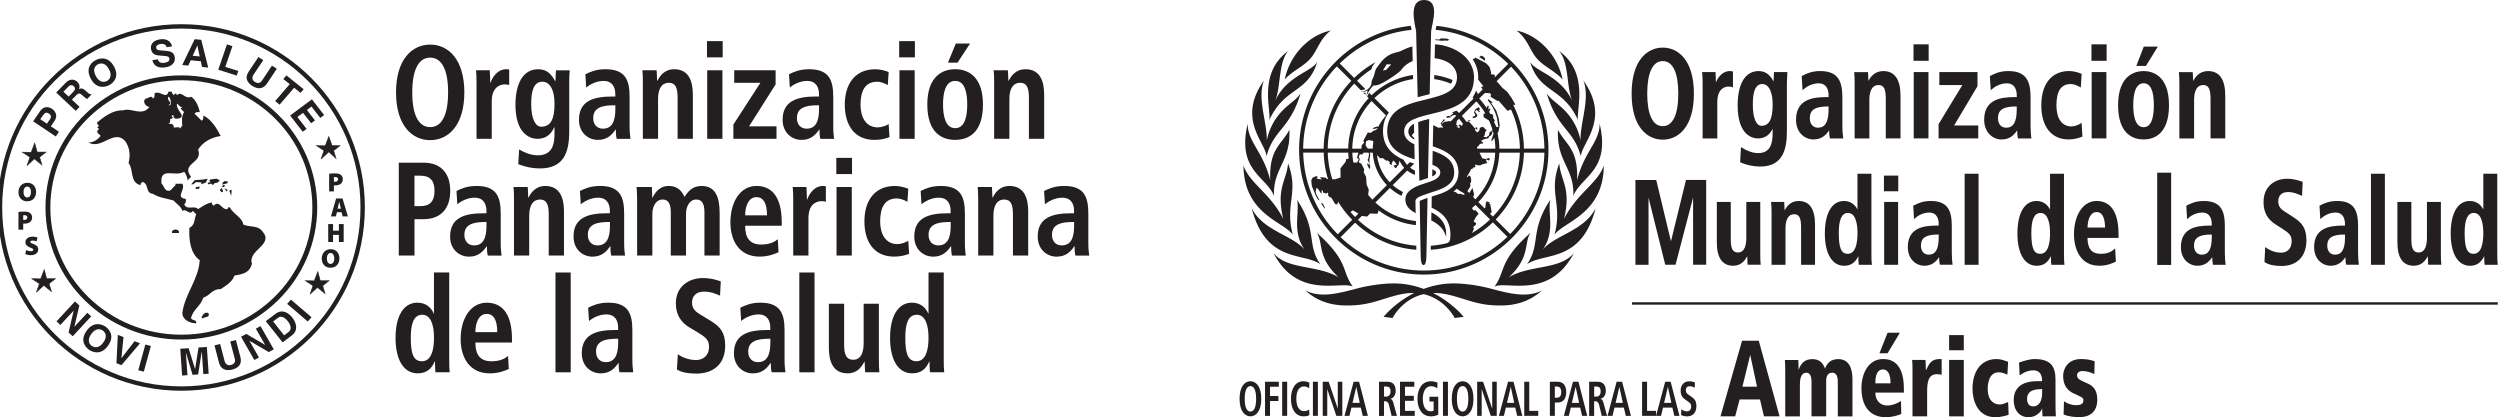 <svg version="1.1" id="Layer_1" xmlns="http://www.w3.org/2000/svg" x="0px" y="0px" width="767px" height="128px" viewBox="0 0 767 128" xml:space="preserve"><style type="text/css">.st0{fill:#231F20;} .st1{fill:none;stroke:#231F20;stroke-width:0.74;} .st2{fill:none;stroke:#231F20;stroke-width:1.339;} .st3{fill:none;stroke:#231F20;stroke-width:1.494;} .st4{fill:none;stroke:#231F20;stroke-width:0.149;}</style><g id="XMLID_17_"><path id="XMLID_3030_" class="st0" d="M539.96 122.55h-6.24l-1.37 5.18h-4.5l6.61-23.2h5.13l6.38 23.2h-4.79l-1.22-5.18zm-2.97-13.56h-.05l-2.36 9.64h4.47l-2.06-9.64z"/><path id="XMLID_3029_" class="st0" d="M563.83 117.06c0-2-.71-2.72-1.71-2.72-1.34 0-1.85 1.13-1.85 2.43v10.97h-4.5v-10.67c0-2.19-.82-2.72-1.57-2.72-1.48 0-1.99 1.5-1.99 3.69v9.71h-4.5v-13.69c0-1.66-.03-2.72-.11-3.62h4.1c.06.76.11 1.73.11 2.89h.06c.69-1.89 1.82-3.15 4.19-3.15 2.14 0 3.22 1.16 3.85 2.89.65-1.63 1.71-2.89 4.07-2.89 3.28 0 4.36 2.79 4.36 6.25v11.33h-4.5v-10.7z"/><path id="XMLID_3026_" class="st0" d="M584.11 120.45h-8.75c0 2.06 1.14 3.95 3.68 3.95 1.54 0 3.07-.66 4.18-1.36l.09 3.96c-1.45.63-3.17 1-4.7 1-5.21 0-7.52-3.69-7.52-8.97 0-4.65 2.33-8.87 6.58-8.87 1.34 0 6.44 0 6.44 9.04v1.25zm-4.1-2.85c0-2.19-.48-4.25-2.34-4.25-2.31 0-2.31 3.32-2.31 4.25h4.65z"/><path id="XMLID_3025_" class="st0" d="M586.76 114.04c0-1.66-.03-2.72-.11-3.62h4.1c.03 1.03.09 2.09.11 3.13h.06c.91-1.86 1.54-3.39 4.13-3.39h.65V115c-.48-.13-.88-.2-1.51-.2-2.62 0-2.94 2.66-2.94 5.19v7.75h-4.5v-13.7z"/><path id="XMLID_2965_" class="st0" d="M597.99 102.81h4.5v4.65h-4.5v-4.65zm0 7.61h4.5v17.32h-4.5v-17.32z"/><path id="XMLID_2964_" class="st0" d="M616.25 127.27c-1.31.4-2.65.73-4.08.73-5.72 0-7.01-5.58-7.01-8.74 0-5.32 2.62-9.1 7.35-9.1 1.48 0 2.28.43 3.58.83l-.22 3.96c-.83-.36-1.68-.73-2.62-.73-3.42 0-3.42 4.38-3.42 5.05 0 3.65 1.94 4.82 3.65 4.82.94 0 1.79-.4 2.62-.76l.15 3.94z"/><path id="XMLID_2961_" class="st0" d="M619.44 111.25c1.16-.43 3.16-1.09 4.78-1.09 5.21 0 6.41 2.52 6.41 6.38v6.31c0 2.56.03 3.72.11 4.89h-4.1l-.12-2.39h-.06c-.2 1.06-1.93 2.66-4.08 2.66-2.76 0-4.58-2.09-4.58-5.25 0-5.78 5.78-5.82 7.35-5.82h1.37c0-3.32-2.11-3.32-2.76-3.32-1.14 0-2.36.3-4.13 1.53l-.19-3.9zm7.09 8.14c-1.8 0-4.62.13-4.62 3.03 0 2.26 1.57 2.26 1.94 2.26.4 0 2.68-.07 2.68-4.29v-1z"/><path id="XMLID_2960_" class="st0" d="M642.54 114.77c-1.2-.56-2.31-.93-3.62-.93-1.16 0-1.68.66-1.68 1.26 0 1.07.65 1.43 3.11 2.49 1.54.67 3.1 1.79 3.1 5.05 0 3.85-2.48 5.35-5.47 5.35-1.31 0-3.3-.17-4.87-.83l.12-4.05c1.08.76 2.45 1.2 3.71 1.2 2.1 0 2.25-.87 2.25-1.63 0-.76-1.17-1.1-3.11-2.03-1.57-.76-3.11-2.22-3.11-5.32 0-1.86 1.14-5.18 5.55-5.18 1.85 0 3.39.4 4.13.7l-.11 3.92z"/><path id="XMLID_2959_" class="st1" d="M766.32 93.1H500.69"/><path id="XMLID_2914_" class="st0" d="M471.43 17.86c2.12 2.52 5.81 4.01 7.98 6.54-1.55-7.47-7.32-13.58-14.14-15.03 3.33 2.5 4.04 5.97 6.16 8.49m-81.99 18.95c4.7-10.22 11.71-8.06 14.68-17.8-1.67 2.99-9.34 4.24-12.89 11.91 1.82-4.55.91-11.51 3.97-15.27-9.17 6.76-5.26 17.72-5.76 21.16m8.51 24.52c.84 3.99-1.63 9.73 2.3 15.22-4.08-4.57-12.71-5.73-16.24-12.68 4.4 16.99 15.87 13.49 21.05 17.18-4.25-6.12-.77-10.19-7.11-19.72m-1.32 10.66c-2.54-9.5 1.97-12.77-1.46-21.88-.36 5.13-3.78 7.64-1.47 17.02-4.07-7.95-10.37-10.91-12.2-16.36.13 14.9 12.11 17.11 15.13 21.22m18.39 15.92c-3.52-4.88-1.12-7.64-11.02-16.5 2.1 3.24-.06 7.3 6.62 13.63-6.54-3.86-15.55-2.21-19.89-7.36 7.45 14.29 20.57 8.45 24.29 10.23m47.93-2.87c6.68-6.33 4.51-10.4 6.61-13.63-9.9 8.86-7.5 11.62-11.03 16.5 3.72-1.78 16.84 4.06 24.31-10.22-4.34 5.15-13.36 3.5-19.89 7.35m10.36-8.49c3.93-5.49 1.46-11.23 2.3-15.22-6.34 9.54-2.85 13.6-7.11 19.72 5.18-3.69 16.64-.19 21.05-17.18-3.54 6.94-12.16 8.11-16.24 12.68m-15.82 12.03c-3.87-1.03-7.86-1.55-10.83-1.62-3.7-.09-7.01.61-9.88 1.68-2.87-1.07-6.17-1.77-9.88-1.68-2.97.07-6.96.59-10.83 1.62-5.96 1.59-11.11 2.81-15.6.54 4.3 3.82 9.32 5.18 16.58 4.4 6.04-.65 10.91-3.67 16.6-3.63.08 0 .15 0 .22.01-6 3.03-9.39 7.3-9.39 7.3l2.75.37s2.89-5.81 9.53-7.32c6.65 1.51 9.54 7.32 9.54 7.32l2.75-.37s-3.39-4.27-9.38-7.3c.07 0 .14-.01.22-.01 5.69-.04 10.57 2.97 16.61 3.63 7.25.78 12.27-.58 16.57-4.4-4.47 2.28-9.63 1.05-15.58-.54m-61.91-48.76c-2.46 4.71-6.27 5.8-5.87 15.52-2.06-8.64-6.98-11.86-6.92-17.39-3.43 14.42 5.72 16.13 8.07 22.17-.34-8.65 5.19-10.4 4.72-20.3m3.43-11.13c-.86 1.2-1.45 1.71-3.74 3.58-3.11 2.56-5.59 5.93-6.64 10.84.24-5.28-3.02-12.88-.85-18.42-8.41 11.87.48 18.98.79 23.28 2.17-8.27 7.18-8.33 10.44-19.28m85.92 14.42c-1.04-4.91-3.53-8.28-6.64-10.84-2.28-1.88-2.88-2.38-3.74-3.58 3.25 10.95 8.26 11.01 10.44 19.29.32-4.3 9.21-11.41.79-23.28 2.18 5.54-1.09 13.13-.85 18.41m7.12 7.66c-1.83 5.45-8.13 8.41-12.2 16.36 2.31-9.38-1.12-11.89-1.47-17.02-3.42 9.12 1.08 12.39-1.45 21.88 3.02-4.11 15-6.32 15.12-21.22m-14.07-10.95c-.46 9.9 5.06 11.65 4.72 20.31 2.35-6.04 11.5-7.76 8.07-22.17.06 5.53-4.86 8.74-6.92 17.39.41-9.73-3.41-10.81-5.87-15.53m-75.85-21.96c2.12-2.52 2.84-5.99 6.16-8.5-6.82 1.45-12.59 7.56-14.14 15.03 2.17-2.52 5.87-4.01 7.98-6.53m67.31 1.15c2.96 9.74 9.98 7.58 14.68 17.8-.49-3.44 3.42-14.4-5.76-21.17 3.07 3.76 2.16 10.72 3.98 15.27-3.56-7.66-11.23-8.92-12.9-11.9m-23.81 5.53c-1.77-.73-3.64-1.25-5.59-1.52l-.03 1.25c1.8.26 3.53.74 5.15 1.42.23-.35.38-.73.47-1.15m-1.42-12.06l.38-.34-.71-.3-1.88-.04-.49.34-1.11-.09-.01.27c.7.05 1.39.11 1.93.21l.91-.08.98.03zm-3.61 40.43c0-.32-.42-.63-1.05-.92h-.11c0 .26-.03 1.53-.04 2.15.77-.36 1.2-.73 1.2-1.23m-21.73-23.83c.04-.25.09-.46.17-.69a2.8 2.8 0 0 1-.77.08l.6.61zm17.95 55.16c21.09 0 38.25-17.16 38.25-38.25 0-19.78-15.1-36.11-34.38-38.05-.01.07-.03.15-.04.22-.08.37-.15.71-.2 1 8.63.84 16.41 4.67 22.27 10.43l-4.22 4.22.16-.74-.55-.24-.76-.04.16-.49-.51-1.74-1.05-1.15-3.3-1.74-.28.3-.59.17c1.13 1.67 1.74 3.6 1.74 5.55 0 .26 0 .5-.02.75l1.64 2.05-.77.18.51.77-1.44 1.44-.58-1.1c-.28.77-.64 1.49-1.09 2.15.11.1.22.2.32.3l-4.44 4.44c-.27-.25-.55-.5-.84-.74-.43.2-.86.38-1.3.55.12.1.25.19.37.3l-.23.22-.52.29-.2.52-.32-.32-.94.31.26.41.65-.17.42.03.03-.23.32-.16.1-.19.58-.17.46-.02c.09.08.18.16.26.24L445 37.31l-.13-.19-1.84.3-.41.41-.41.05 1.15-1.09-.41-.2-1.07 1.43.32-.03-.02.52.39.15.08.56-.65-.13-.68.12-1.61-.83s-.09 4.34-.13 6.52c3.81 1.29 7.87 3.14 7.87 8.01 0 2.14-.92 3.87-2.74 5.14l.01.01c-.03.02-.06.04-.08.05h-.01c-.04.02-.08.06-.12.09-1.54 1.02-3.53 1.56-5.25 2.1-.01.01-.05 3.41-.05 3.41 2.74 1.36 6.05 3.34 5.75 9-.04 1.39-.58 1.78-1.04 1.9-1.6.4-3.26.66-4.95.78-.01.44-.02.86-.02 1.25 7.37-.5 14.03-3.61 19.07-8.42l4.44 4.44C455.8 79.06 446.76 83 436.82 83c-9.88 0-18.88-3.89-25.52-10.23l4.44-4.45c4.99 4.71 11.55 7.77 18.8 8.31-.01-.39-.02-.81-.02-1.25-6.9-.54-13.14-3.46-17.9-7.94l1.19-1.19 1.63.19.87-.93 2.27.08.34-.79-.08-.33c3.29 2.49 7.26 4.14 11.58 4.59-.01-.48-.02-.91-.02-1.25-4.77-.53-9.09-2.59-12.44-5.69l4.45-4.45c1.07.96 2.29 1.78 3.6 2.42.1-.42.25-.81.45-1.17-1.15-.57-2.22-1.29-3.17-2.13l4.45-4.46c.71.57 1.51 1.02 2.38 1.32l-.03-1.34a6.78 6.78 0 0 1-1.47-.87l1.26-1.26c-.44-.13-.89-.27-1.33-.43l-.84.84c-.43-.47-.79-1-1.07-1.58-.77-.34-1.51-.73-2.2-1.18-2.74-1.8-4.13-4.34-4.13-7.55 0-2.45.69-4.31 1.8-5.75l-4.43-4.43c3.19-3.05 7.3-5.15 11.86-5.84-.01-.43-.02-.85-.02-1.25-4.9.7-9.3 2.95-12.72 6.21l-.75-.75c-.17.3-.37.68-.6 1.16l.47.47a23.09 23.09 0 0 0-6.28 15.48h-6.29c.1-7.71 3.17-14.72 8.13-19.92l1.99 2c.09 0 .19 0 .29-.01.36-.02.75-.14 1.13-.33l-2.54-2.54c1.34-1.3 2.81-2.47 4.38-3.49.13-.42.24-.79.31-.92.08-.15.47-.68.96-1.29a31.023 31.023 0 0 0-6.53 4.83l-4.44-4.44c5.83-5.67 13.51-9.45 22.04-10.31-.03-.15-.05-.27-.05-.27-.06-.3-.12-.62-.19-.96-19.22 2-34.26 18.3-34.26 38.04 0 21.11 17.16 38.27 38.25 38.27m8.26-26.43v-.03l.02.02-.02.01m18.51-37.35c6.26 6.56 10.13 15.4 10.23 25.14h-6.28c-.06-4.82-1.24-9.37-3.28-13.42l.06-.11.43.23.1-.33-1.12-1.97-1.33-1.84-1.56-1.3c-.53-.67-1.09-1.32-1.68-1.94l4.43-4.46zm-8 8.06l1.51.07.36.44-.18.64 2.1 1.3.41-.05 2.69 3.07 1.09-.38c1.7 3.66 2.68 7.72 2.73 12h-6.29c-.02-1.64-.23-3.24-.58-4.78l.29-.39.39-1.97-.3-2.12-.76-2.43-1.75-2.57.43.23.21-.22-1.4-.95-.09.31 1.41 2.01.8 1.65.57 1.63.18 1.1.29 1.85-.55.04s-.61-1.13-.79-1.6l.28-.42-.54-.77v-.76l-.38-.49-.48.06c-.17-.32-.35-.63-.54-.94l.34.17.09-.09-.18-.4.41-.23-.19-.23-.61.23.22-.95-.36-.21-.32.76c-.69-1.03-1.45-2-2.28-2.91l1.77-1.7zm-1.26 14.73l1.13-.61 1.15-.18.25-.56.64-.39.25-.53.2-.93c.09.33.17.66.25.99l-.61 1.82-.02.62.89-1.18c.19 1.08.3 2.18.31 3.31h-5.51l-.13-.48.64-.51.13-.31.28-.2.74-.08.08-.33-.67-.45zm-7.54-4.32l.56-.13-.03-.13-.56-.38.19-1.19.67-.67c.42.48.81.98 1.17 1.51l-.24.73-.61-.44-.47.13.23.43h.23l-.25.64-.18-.25-.71-.25zm2.4 20.88l-1.36-.39-.41.15-.77-.59-.72-.26c.36-.26.7-.53 1.03-.81l1.12.79.85.45.42.42-.16.24zm-.69-24.25l4.45-4.45c1.04 1.13 1.96 2.37 2.75 3.69l-.56.15.03.99 1.67 1.05c.41.9.76 1.84 1.04 2.81l-.29.43-.6.38-.15.92-.41.23-.34.41-.35-.13-.61-.03.35-.48.26-1.25.41-.25-1.2-1.15-.9.31-.2.84-.57.61-.59-.49-.21-.52.33-.21.19.34.27-.1-.12-.57-.39-.02-.03.23-.26.05-1.38-1.61-.47-.36.18-.19.42-.15-.39-.15s-.49.11-.54.11l.28.35-.7-.01c-.4-.62-.86-1.22-1.37-1.78m2.27 23.66l-.6-.6.46-.6.58-1.18-.23-.33.39-.87-.04-.79-.24-.81-.55-.2-.2.46-.33-.09c.47-.75.97-1.46 1.31-2.3l.56-.24.32-.43.15.18.38-.46-.31-.38.28-.08.51.2.97.03.59-.31 1.53-.41-.28-.51-.1-.62.82.36.3-.18-.15-.64-1.02.38-1.11-.22-.85-1.73h4.81a21.841 21.841 0 0 1-6.07 14.3l-.66-.66.28-.88-.51-1.94-.99 1.55zm.85 12.26l.59-1.27-.23-.56.87-.77v-.46l-.74-.46.61-1.23.92-1.2-.92-1h-.69l-.43-.7c.37-.3.73-.62 1.09-.95l4.45 4.45a29.433 29.433 0 0 1-5.52 4.15m5.54-5.87l.49-.55-.46-2.43-.33-.13.2-.41-1.05-.33-.21.87-.1 1.1-.22.2-1.92-1.92c3.81-3.98 6.22-9.3 6.43-15.18h6.29c-.21 7.61-3.33 14.51-8.27 19.62l-.85-.84zm1.73 1.73c5.17-5.34 8.43-12.55 8.65-20.5h6.28c-.22 9.68-4.18 18.46-10.49 24.94l-4.44-4.44zm-37.84-6.09c-.46-.47-.89-.96-1.3-1.47l.19-1.59-.66-1.53-.16-2.39-.74-1.45.16-.9-.9-1.72-.78-.39.32-.91-.33-.73.32-.83h.86l.3-.5h1.47l.23.43-.28 1.5-.18.26.55 1.2-.36.2-.25-.32-.11.12.25.71.43.83.2-.02.12-.75-.21-.27-.02-.51-.06-1.04.3-1.85-.29-.5h1.05c.21 3.85 1.82 7.34 4.33 9.96l-4.45 4.46zm-4.15-12.29l-.59.93h-1.02l-.08-.06c-.17-.98-.28-1.98-.32-2.99h1.89l-.45 1.51.57.61zm2.07-4.31l.12-1.25.74-.43 1.33.23.2.24c-.12.71-.19 1.43-.2 2.16h-1.51l-.68-.95zm6.38 4.69l.32-.16.82.62-.36.29.92.61-.06-.66.49-.82.52.55.53.76-.95.21.43.86.66-.35-.09-.27.5-.34.29-1.37c.36.81.85 1.56 1.44 2.2l-4.44 4.44a14.378 14.378 0 0 1-3.9-8.34l.91.97.86-.02 1.11.82zM420.8 31l4.44 4.44a16.13 16.13 0 0 0-2.36 3.4l-.31-.02-.62.19-.22-.01-.67.62.84-.13.75-.19c-.04.1-.09.19-.13.29l-.66.41h-.31l-.98.74-.94-.08-1.36 2.54.27.51-.74.83-.11 1.07h-2.81c.09-5.65 2.32-10.77 5.92-14.61m-5.75 33.53l1.41.82.29.2-1.02 1.02c-.48-.49-.94-1.01-1.38-1.53l.7-.51zm-1.41-17.69c.02.61.08 1.22.14 1.82l-.77.17-.15.78-1.61 2.03.04 2.8-1.63.56-.9.01c-.83-2.59-1.32-5.33-1.4-8.17h6.28zm-6.2 8.13l-.37-.07-.35-.39-1.76-.16.55.74-1.64-.31.43-.39-.4-.39-1.18.51-.42.78.17 1.79 1.35 3.25.66 1.02.37.14-1.03-1.95-.22-.99.23-.24-.14-.55.61.08.95 1.43.24.1-.03-1.05.38.22.09.57 1 .26.41-.3.14.1-.02.76.44.54.53.12 1.17 1.97.7.2.22-.92c1.23 2.03 2.68 3.9 4.34 5.59l-4.44 4.44c-6.37-6.49-10.37-15.31-10.59-25.05h6.29c.07 2.84.53 5.57 1.32 8.15m2.71-34.61l4.44 4.44c-5.18 5.43-8.39 12.75-8.49 20.8h-6.29c.11-9.79 4.03-18.67 10.34-25.24m45.5-2.29l-.38-.61-.82-.41-.64.49.82.44.92.66.1-.57zm-3.81 17.73l.02.49 1.09-.33.33-.66-.75-.99.4-.6 1.02.72.18-.15-.2-.14-.23-.44.42-.24-.41-.54-.95.48-.33.58-.19.53.42.7-.15.33-.67.26zm-45.45 28.19l.08-.29-.57-1.23-.67-.25 1.16 1.77zm25.7-23.62c0 1.06.64 1.8 1.81 2.44 0 0-.01-.18-.01-.47l-.73-.73.39-.71.32-.09c-.03-1.23-.05-2.61-.06-2.8l-.06.01c-1.07.59-1.66 1.32-1.66 2.35"/><path id="XMLID_2913_" class="st0" d="M439.11 67.62c1.97 1 3.79 2.37 4.55 4.99.33-4.33-2.1-6.21-4.5-7.47.01 0-.05 2.48-.05 2.48"/><path id="XMLID_2912_" class="st0" d="M452.23 23.69c0-3.94-2.86-8.3-9.85-9.84-.52-.11-1.3-.19-2.13-.25-.01.59-.04 1.95-.04 1.95-.01.43-.05 2-.06 2.34.65.05 1.12.13 1.34.19 4.06.97 5.52 3.3 5.52 5.61 0 3.73-3.19 5.14-7.11 6.2-.43.11-.86.23-1.3.34-1.19.3-2.42.58-3.63.91-.43.12-.86.24-1.29.37-4.35 1.32-8.09 3.42-8.09 8.79 0 5.32 4.26 7.31 8.42 8.59-.02-1.53-.05-3.07-.08-4.61-1.84-.86-3.14-2-3.14-3.91 0-1.86 1.18-2.99 2.99-3.81.4-.18.83-.35 1.29-.5 1.03-.35 2.2-.65 3.42-.95.43-.1.86-.21 1.3-.32 5.86-1.41 12.44-3.24 12.44-11.1"/><path id="XMLID_2911_" class="st0" d="M431.16 61.22c.01 2.15 1.58 3.32 3.17 4.21 0-.36-.07-3.69-.07-3.75.03-.66.68-1.06 1.19-1.31.77-.36 1.54-.62 2.52-.96.47-.16.87-.32 1.32-.45 3.18-.96 6.86-2.18 6.86-6.05 0-3.87-3.15-5.46-6.6-6.65-.02 1.23-.06 3.03-.09 4.28 1.46.57 2.42 1.27 2.42 2.37 0 1.38-1.48 2.19-2.53 2.59-.43.17-1.11.39-1.28.45-.85.26-1.76.57-2.61.88-.45.17-.88.35-1.29.56-1.48.76-3.02 1.87-3.01 3.83"/><path id="XMLID_2907_" class="st0" d="M433.31 14.22c-2.12.61-3.36 1.4-3.83 1.56-1.37.45-3.3.53-5.3 2.71-.36.39-1.22 1.48-1.84 2.37-.6.87-.63 2.26-1.07 3.01-.64 1.09-.49 1.71-.49 1.71l.02.03c-.02.14-.15.71-.73 1.37-.67.74-1.55 1.15-2.59.98.91.45 2.16-.18 2.16-.18s-.24.69-.47 1.81c1.02-2.31 1.95-3.16 2.25-3.39.44.1 1.34.06 3.03-.91 1.9-1.09 4.77-2.88 5.59-4.01.88-1.22 2.08-2.02 3.38-2.55-.04-1.72-.08-3.23-.11-4.51m-8.05 7.21l-.99.21 1.18-1.92 1.38.05-1.57 1.66z"/><path id="XMLID_2906_" class="st0" d="M437.25 60.96c-.19.06-.66.27-.96.37-.32.11-.73.28-.73.39.01.03.31 16.67.31 17.04 0 3.43 1.75 3.45 1.75 0 0-.24.35-18.04.35-18.04s-.42.13-.72.24"/><path id="XMLID_2905_" class="st0" d="M435.45 55.47c.55-.19 1.09-.36 1.59-.51.38-.12.73-.22 1.06-.33.02-1.05.32-15.53.38-18.16-1.3.32-2.44.63-3.37.97.02 1.96.3 16.44.34 18.03"/><path id="XMLID_2904_" class="st0" d="M436.9 0c-4.9 0-2.82 7.27-2.43 9.64.02.11.4 16.43.47 20.17.74-.19 1.49-.38 2.2-.55.51-.12 1-.25 1.48-.37.07-3.6.43-19.17.45-19.28.29-2.53 2.86-9.61-2.17-9.61"/><path id="XMLID_2883_" class="st0" d="M565.24 38.76v-8.75c0-4.93-1.16-8.21-6.81-8.21-2.74 0-4.45.9-5.58 1.5l-.09.05.26 4.35.26-.24c.73-.71 2.54-1.9 4.65-1.9 2.78 0 3.08 2.55 3.08 3.65v.57h-.68c-4.34 0-9.31.79-9.31 6.97 0 3.96 2.7 6.03 5.37 6.03 2.46 0 3.81-1.35 4.78-2.78.01.82.05 1.65.23 2.35l.03.12h4.09l-.02-.18c-.11-.69-.26-2.04-.26-3.53M561 33.63c0 3.79-1.04 5.55-3.25 5.55-1.52 0-2.5-1.14-2.5-2.91 0-2.56 1.61-3.61 5.55-3.61h.2v.97zm-16.74-11.52l-.07 1.41-.06 1.49c-.87-1.63-2.11-3.21-4.58-3.21-4.09 0-6.44 3.84-6.44 10.55 0 9.39 4.78 10.12 6.24 10.12 2.56 0 3.79-1.56 4.49-2.95v1.31c0 2.86-.5 6.14-4.43 6.14-1.57 0-3.31-.58-5.05-1.69l-.23-.15-.26 4.67.11.04c1.98.83 4.01 1.26 6.04 1.26 7.27 0 8.2-5.82 8.2-10.9V25.42l.14-3.31-.17-.01h-3.93zm-3.93 16.49c-1.19 0-2.57-1.71-2.57-6.52 0-4.26.91-6.26 2.88-6.29.63-.01 1.18.22 1.66.68 1 .98 1.55 2.96 1.55 5.57-.01 4.59-1.06 6.56-3.52 6.56m37.44-16.8c-2.66 0-3.93 1.88-4.55 3.04l-.05-1.35-.07-1.37h-4.25l.02.18c.09.8.13 1.87.13 3.29v16.89h4.52V30.63c0-1.7.36-4.54 2.81-4.54 1.61 0 2.23 1.18 2.23 4.19v12.18h4.52V29.39c-.01-5.04-1.8-7.59-5.31-7.59m84.26-7.51h-4.32l-2.29 5.93h2.96l3.65-5.93zm-151.9.31c-4.61 0-9.55 3.71-9.55 14.12 0 10.42 4.93 14.13 9.55 14.13 4.62 0 9.56-3.71 9.56-14.13-.01-10.41-4.94-14.12-9.56-14.12m0 24.11c-3.07 0-4.76-3.55-4.76-9.99s1.69-9.98 4.76-9.98c3.08 0 4.77 3.54 4.77 9.98 0 6.45-1.7 9.99-4.77 9.99m20.66-16.91c-2.54 0-3.82 2.2-4.35 3.47l-.05-1.55-.06-1.61h-4.13l.02.18c.09.8.14 1.87.14 3.29v16.89h4.51V31.33c0-4.43 2.64-4.77 3.45-4.77.38 0 .72.06 1.13.18l.22.07v-4.87l-.36-.07-.52-.07zm110.87-3.14h4.65v-5.07h-4.65v5.07zm-3.28 19.19c-.53.39-1.87.94-2.87.94-2.88 0-4.6-2.41-4.6-6.45 0-4.42 1.44-6.56 4.4-6.56 1.06 0 2.04.48 2.85.95l.23.13.26-4.19-.1-.05c-.74-.34-2.34-.83-3.71-.83-5.37 0-8.57 3.93-8.57 10.51 0 6.55 3.12 10.47 8.33 10.47 1.99 0 3.48-.52 4.19-.83l.1-.05-.26-4.23-.25.19zm3.34 4.61h4.52V22.11h-4.52v20.35zm15.94-20.66c-2.35 0-7.83 1.02-7.83 10.47 0 9.14 4.9 10.51 7.83 10.51 2.91 0 7.79-1.37 7.79-10.51 0-9.45-5.45-10.47-7.79-10.47m0 17.22c-2.63 0-3.18-3.68-3.18-6.76 0-3.06.55-6.72 3.18-6.72 2.09 0 3.14 2.26 3.14 6.72 0 4.49-1.06 6.76-3.14 6.76m-70.53 3.44h4.52V22.11h-4.52v20.35zm-.07-23.8h4.65v-5.07h-4.65v5.07zm35.92 20.1v-8.75c0-4.93-1.16-8.21-6.82-8.21-2.74 0-4.45.9-5.58 1.5l-.09.05.27 4.35.25-.24c.74-.71 2.54-1.9 4.65-1.9 2.78 0 3.08 2.55 3.08 3.65v.57h-.68c-4.34 0-9.32.79-9.32 6.97 0 3.96 2.7 6.03 5.36 6.03 2.46 0 3.81-1.35 4.77-2.78.02.8.05 1.65.23 2.35l.03.12h4.1l-.03-.18c-.08-.69-.22-2.04-.22-3.53m-4.25-5.13c0 3.79-1.03 5.55-3.25 5.55-1.52 0-2.5-1.14-2.5-2.91 0-2.56 1.6-3.61 5.54-3.61h.21v.97zm-12.03-7.19v-4.33h-11.71v3.98h7.06c-.29.48-7.3 12-7.3 12v4.37h12.18v-3.98h-7.4c.29-.48 7.17-12.04 7.17-12.04m70.71-4.64c-2.66 0-3.92 1.88-4.55 3.04-.02-.53-.06-1.34-.06-1.34l-.07-1.38h-4.26l.02.18c.09.8.14 1.88.14 3.29v16.89h4.52V30.63c0-1.7.36-4.54 2.81-4.54 1.61 0 2.23 1.18 2.23 4.19v12.18h4.52V29.39c0-5.04-1.79-7.59-5.3-7.59"/><path id="XMLID_2858_" class="st0" d="M598.81 77.73v-8.29c0-4.67-1.1-7.78-6.46-7.78-2.59 0-4.21.85-5.28 1.42l-.09.04.25 4.12.24-.23c.7-.67 2.4-1.8 4.4-1.8 2.63 0 2.92 2.42 2.92 3.46v.54h-.65c-4.11 0-8.82.75-8.82 6.6 0 3.75 2.56 5.72 5.08 5.72 2.33 0 3.61-1.29 4.52-2.64.01.78.05 1.56.22 2.22l.03.11h3.88l-.02-.18c-.08-.61-.22-1.9-.22-3.31m-4.02-4.86c0 3.59-.98 5.26-3.08 5.26-1.44 0-2.37-1.08-2.37-2.75 0-2.43 1.52-3.42 5.25-3.42h.2v.91zm-42.97-11.21c-2.52 0-3.72 1.78-4.31 2.88l-.05-1.28-.07-1.3h-4.03l.02.17c.09.75.13 1.77.13 3.11v16h4.28V70.03c0-1.61.35-4.3 2.66-4.3 1.53 0 2.12 1.11 2.12 3.97v11.54h4.28V68.85c-.01-4.77-1.7-7.19-5.03-7.19m-39.17 12.38c-.23-.93-4.52-18.82-4.52-18.82h-6.38v26.03h4.02v-20.6c.44 1.78 5.13 20.58 5.13 20.58h3.15s4.95-18.95 5.39-20.63v20.63h4.02V55.21h-6.2s-4.38 17.9-4.61 18.83m27.4 3.91v-16h-4.28v11.02c0 2.05-.44 4.49-2.56 4.49-1.57 0-2.21-1.15-2.21-3.97V61.96h-4.28v12.38c0 4.77 1.69 7.19 5.02 7.19 2.47 0 3.59-1.63 4.31-2.91.02.5.05 1.32.05 1.32l.06 1.29h4.03l-.02-.17c-.08-.74-.12-1.76-.12-3.11m37.94-19.26h4.4v-4.81h-4.4v4.81zm-3.84 19.15V53.3h-4.28v10.97c-.54-1.05-1.74-2.61-4.16-2.61-3.66 0-5.85 3.72-5.85 9.96 0 6.21 2.22 9.92 5.95 9.92 2.02 0 3.42-1 4.32-2.96.02 1.15.07 2.07.13 2.53l.02.14h4.03l-.03-.18c-.1-.62-.13-1.68-.13-3.23m-7.26.03c-2.01 0-2.75-1.75-2.75-6.44 0-4.11.92-6.1 2.82-6.1 2.54 0 2.92 3.89 2.92 6.21-.01 2.89-.53 6.33-2.99 6.33m35.86 3.37h4.27V53.3h-4.27v27.94zm-24.69 0h4.28V61.96h-4.28v19.28zm145.4-3.51v-8.29c0-4.67-1.1-7.78-6.46-7.78-2.59 0-4.21.85-5.29 1.42l-.09.04.25 4.12.25-.23c.69-.67 2.4-1.8 4.4-1.8 2.63 0 2.91 2.42 2.91 3.46v.54h-.64c-4.11 0-8.82.75-8.82 6.6 0 3.75 2.55 5.72 5.08 5.72 2.33 0 3.6-1.28 4.52-2.63.01.78.05 1.56.22 2.22l.03.11h3.88l-.02-.18c-.1-.78-.22-2-.22-3.32m-4.02-4.86c0 3.59-.98 5.26-3.07 5.26-1.44 0-2.37-1.08-2.37-2.75 0-2.43 1.52-3.42 5.25-3.42h.19v.91zm29.42 5.08v-16h-4.28v11.02c0 2.05-.44 4.49-2.57 4.49-1.56 0-2.21-1.15-2.21-3.97V61.96h-4.28v12.38c0 4.77 1.69 7.19 5.02 7.19 2.47 0 3.59-1.63 4.31-2.91.02.5.05 1.33.05 1.33l.07 1.28h4.04l-.02-.17c-.09-.75-.13-1.77-.13-3.11m-21.45 3.29h4.27V53.3h-4.27v27.94zm38.88-.18c-.09-.63-.13-1.68-.13-3.22V53.3h-4.28v10.97c-.53-1.05-1.73-2.61-4.16-2.61-3.67 0-5.85 3.72-5.85 9.96 0 6.21 2.22 9.92 5.94 9.92 2.02 0 3.43-1 4.33-2.96.02 1.15.07 2.07.13 2.53l.02.14h4.03l-.03-.19zm-7.38-3.19c-2.01 0-2.76-1.75-2.76-6.44 0-4.11.92-6.1 2.82-6.1 2.53 0 2.91 3.89 2.91 6.21 0 2.89-.51 6.33-2.97 6.33M643.24 61.66c-4.08 0-6.94 4.2-6.94 10.21 0 4.67 2.05 9.66 7.77 9.66 2.46 0 4.23-.86 4.99-1.23l.09-.04-.22-4.03-.24.2c-.87.75-1.99 1.44-4.22 1.44-2.71 0-3.99-1.56-4.03-4.88h9.53v-1.04c.02-8.51-3.65-10.29-6.73-10.29m-2.78 8.14c.03-2.22.77-4.74 2.78-4.74 2.09 0 2.57 2.54 2.59 4.74h-5.37zm21.37 11.48h4.28v-28.3h-4.28v28.3zm-28.6-3.44V53.3h-4.28v10.97c-.54-1.05-1.74-2.61-4.16-2.61-3.67 0-5.85 3.72-5.85 9.96 0 6.21 2.22 9.92 5.94 9.92 2.02 0 3.43-1 4.33-2.97.01 1.15.07 2.07.12 2.54l.02.14h4.03l-.03-.18c-.08-.62-.12-1.68-.12-3.23m-7.26.03c-2.01 0-2.76-1.75-2.76-6.44 0-4.11.92-6.1 2.82-6.1 2.54 0 2.92 3.89 2.92 6.21 0 2.89-.52 6.33-2.98 6.33m77.69-11.21l-2.4-1.55c-1.23-.8-2.29-1.49-2.29-3.33 0-1.79 1.1-2.86 2.95-2.86 1.71 0 2.92.55 3.89.98l.45.2.21-4.29-.33-.12c-.76-.28-2.34-.85-4.5-.85-3.58 0-7.19 2.21-7.19 7.15 0 3.08 1.18 5.27 3.71 6.87l2.08 1.33c1.93 1.22 2.84 1.99 2.84 3.77 0 2.63-1.67 3.56-3.24 3.56-2.35 0-4.15-1.19-4.64-1.55l-.23-.17-.24 4.58.07.05c1.13.77 2.87 1.17 5.17 1.17 4.78 0 7.64-2.95 7.64-7.9-.02-3.77-1.4-5.39-3.95-7.04m-21.08 11.07v-8.29c0-4.67-1.1-7.78-6.46-7.78-2.59 0-4.21.85-5.28 1.42l-.09.04.25 4.12.24-.23c.69-.67 2.4-1.8 4.4-1.8 2.63 0 2.92 2.42 2.92 3.46v.54h-.64c-4.11 0-8.82.75-8.82 6.6 0 3.75 2.56 5.72 5.08 5.72 2.33 0 3.61-1.28 4.53-2.63.01.78.05 1.56.21 2.22l.03.11h3.88l-.02-.18c-.09-.63-.23-1.91-.23-3.32m-4.02-4.86c0 3.59-.98 5.26-3.07 5.26-1.44 0-2.37-1.08-2.37-2.75 0-2.43 1.52-3.42 5.25-3.42h.2v.91z"/><path id="XMLID_2855_" class="st0" d="M383.63 116.97c1.74 0 3.33 1.62 3.33 5.38s-1.59 5.38-3.33 5.38-3.33-1.62-3.33-5.38c-.01-3.76 1.59-5.38 3.33-5.38zm0 9.3c.97 0 1.75-1.04 1.75-3.91s-.78-3.91-1.75-3.91-1.75 1.04-1.75 3.91.78 3.91 1.75 3.91z"/><path id="XMLID_2853_" class="st0" d="M388.11 117.12h4.23v1.53h-2.7v2.85h2.58v1.53h-2.58v4.56h-1.53v-10.47z"/><path id="XMLID_2851_" class="st0" d="M393.37 117.12h1.53v10.46h-1.53v-10.46z"/><path id="XMLID_2849_" class="st0" d="M401.73 127.36c-.31.21-1.05.37-1.81.37-2.54 0-3.85-2.32-3.85-5.38s1.31-5.38 3.8-5.38c.85 0 1.55.28 1.86.43l-.08 1.72c-.31-.2-.8-.57-1.58-.57-1.27 0-2.36 1.08-2.36 3.79s1.09 3.79 2.36 3.79c.74 0 1.23-.22 1.58-.54l.08 1.77z"/><path id="XMLID_2847_" class="st0" d="M402.8 117.12h1.53v10.46h-1.53v-10.46z"/><path id="XMLID_2845_" class="st0" d="M405.81 117.12h1.82l2.78 8.21h.02v-8.21h1.39v10.46h-1.83l-2.77-8.15h-.02v8.15h-1.39v-10.46z"/><path id="XMLID_2842_" class="st0" d="M417.5 125.06h-2.88l-.6 2.52h-1.53l2.8-10.46h1.68l2.7 10.46h-1.58l-.59-2.52zm-.33-1.46l-1.05-4.88h-.02l-1.15 4.88h2.22z"/><path id="XMLID_2839_" class="st0" d="M423.09 117.12h2.61c1.49 0 2.49.84 2.49 2.76 0 1.36-.68 2.28-1.62 2.46v.05c.31.06.66.24.92 1.21l1.09 3.99h-1.63l-.83-3.4c-.2-.82-.6-1.09-1.16-1.09h-.35v4.5h-1.53v-10.48zm2.15 4.56c.82 0 1.37-.52 1.37-1.59 0-1.2-.5-1.5-1.37-1.5h-.62v3.09h.62z"/><path id="XMLID_2837_" class="st0" d="M429.52 117.12h4.4v1.53h-2.87v2.79h2.71v1.53h-2.71v3.09h2.99v1.53h-4.52v-10.47z"/><path id="XMLID_2835_" class="st0" d="M438.55 121.72h2.71v5.47c-.43.28-1.17.54-2.27.54-2.69 0-4.11-2.28-4.11-5.38s1.43-5.38 4.11-5.38c.96 0 1.71.27 2.04.45l-.08 1.72c-.49-.38-1.16-.65-1.93-.65-1.63 0-2.5 1.68-2.5 3.85 0 2.35.85 3.85 2.42 3.85.36 0 .68-.09.89-.19v-2.82h-1.27v-1.46z"/><path id="XMLID_2833_" class="st0" d="M442.7 117.12h1.53v10.46h-1.53v-10.46z"/><path id="XMLID_2830_" class="st0" d="M448.73 116.97c1.74 0 3.33 1.62 3.33 5.38s-1.59 5.38-3.33 5.38-3.33-1.62-3.33-5.38 1.59-5.38 3.33-5.38zm0 9.3c.97 0 1.75-1.04 1.75-3.91s-.78-3.91-1.75-3.91-1.75 1.04-1.75 3.91.78 3.91 1.75 3.91z"/><path id="XMLID_2828_" class="st0" d="M453.19 117.12h1.82l2.78 8.21h.02v-8.21h1.39v10.46h-1.83l-2.77-8.15h-.02v8.15h-1.39v-10.46z"/><path id="XMLID_2825_" class="st0" d="M464.88 125.06H462l-.6 2.52h-1.53l2.8-10.46h1.68l2.7 10.46h-1.58l-.59-2.52zm-.32-1.46l-1.05-4.88h-.02l-1.15 4.88h2.22z"/><path id="XMLID_2823_" class="st0" d="M467.64 117.12h1.53v8.93h2.76v1.53h-4.29v-10.46z"/><path id="XMLID_2820_" class="st0" d="M475.49 117.12h2.4c1.73 0 2.63 1.2 2.63 3.18s-.9 3.19-2.63 3.19h-.86v4.09h-1.53v-10.46zm2.11 4.9c.96 0 1.38-.58 1.38-1.72 0-1.14-.42-1.71-1.38-1.71h-.58v3.43h.58z"/><path id="XMLID_2817_" class="st0" d="M484.8 125.06h-2.88l-.6 2.52h-1.53l2.8-10.46h1.68l2.7 10.46h-1.58l-.59-2.52zm-.33-1.46l-1.05-4.88h-.02l-1.15 4.88h2.22z"/><path id="XMLID_2814_" class="st0" d="M487.56 117.12h2.61c1.49 0 2.49.84 2.49 2.76 0 1.36-.68 2.28-1.62 2.46v.05c.31.06.66.24.92 1.21l1.09 3.99h-1.63l-.83-3.4c-.2-.82-.6-1.09-1.16-1.09h-.35v4.5h-1.53v-10.48zm2.15 4.56c.82 0 1.37-.52 1.37-1.59 0-1.2-.5-1.5-1.37-1.5h-.62v3.09h.62z"/><path id="XMLID_2811_" class="st0" d="M498.2 125.06h-2.88l-.6 2.52h-1.53l2.8-10.46h1.68l2.7 10.46h-1.58l-.59-2.52zm-.32-1.46l-1.05-4.88h-.02l-1.15 4.88h2.22z"/><path id="XMLID_2809_" class="st0" d="M503.79 117.12h1.53v8.93h2.76v1.53h-4.29v-10.46z"/><path id="XMLID_2806_" class="st0" d="M513.09 125.06h-2.88l-.6 2.52h-1.53l2.8-10.46h1.68l2.7 10.46h-1.58l-.59-2.52zm-.32-1.46l-1.05-4.88h-.02l-1.15 4.88h2.22z"/><path id="XMLID_2804_" class="st0" d="M515.82 125.56c.3.24.96.64 1.77.64.67 0 1.27-.46 1.27-1.51 0-.75-.35-1.08-1.09-1.59l-.78-.54c-.83-.57-1.37-1.39-1.37-2.74 0-1.87 1.23-2.84 2.64-2.84.89 0 1.51.28 1.75.37l-.07 1.6c-.37-.18-.86-.45-1.57-.45-.77 0-1.16.51-1.16 1.23 0 .78.42 1.08.89 1.41l.9.63c.98.69 1.45 1.35 1.45 2.82 0 2.13-1.21 3.15-2.8 3.15-.84 0-1.49-.15-1.91-.47l.08-1.71z"/><path id="XMLID_2803_" class="st0" d="M576.61 108.38l2.5-6.29h3.77l-3.77 6.29z"/><path id="XMLID_2802_" class="st2" d="M55.64 119.21c30.73 0 55.63-24.88 55.63-55.56 0-30.69-24.9-55.56-55.63-55.56C24.9 8.09 0 32.97 0 63.65c0 30.69 24.9 55.56 55.64 55.56z"/><ellipse id="XMLID_2801_" class="st3" cx="55.64" cy="63.65" rx="40.94" ry="39.78"/><path id="XMLID_2800_" class="st0" d="M10.66 43.87l.75 2.78h2.72l-1.98 1.57.74 2.43-2.34-1.92-2.29 2.1.92-2.61-2.35-1.55 2.73.05z"/><path id="XMLID_2799_" class="st4" d="M10.66 43.87l.75 2.78h2.72l-1.98 1.57.74 2.43-2.34-1.92-2.29 2.1.92-2.61-2.35-1.55 2.73.05z"/><path id="XMLID_2798_" class="st0" d="M97.51 83.32l.75 2.78h2.71L99 87.67l.74 2.44-2.35-1.93-2.29 2.1.93-2.61-2.36-1.56 2.73.06z"/><path id="XMLID_2797_" class="st4" d="M97.51 83.32l.75 2.78h2.71L99 87.67l.74 2.44-2.35-1.93-2.29 2.1.93-2.61-2.36-1.56 2.73.06z"/><path id="XMLID_2796_" class="st0" d="M13.57 82.7l.75 2.78h2.72l-1.98 1.56.74 2.44-2.35-1.92-2.29 2.09.93-2.61-2.35-1.55 2.73.06z"/><path id="XMLID_2795_" class="st4" d="M13.57 82.7l.75 2.78h2.72l-1.98 1.56.74 2.44-2.35-1.92-2.29 2.09.93-2.61-2.35-1.55 2.73.06z"/><path id="XMLID_2772_" class="st0" d="M100.88 41.87l1 2.79h2.47l-1.98 1.55.74 2.44-2.23-2.06-2.4 2.24.92-2.62-2.35-1.55 2.73.06z"/><path id="XMLID_2769_" class="st4" d="M100.88 41.87l1 2.79h2.47l-1.98 1.55.74 2.44-2.23-2.06-2.4 2.24.92-2.62-2.35-1.55 2.73.06z"/><path id="XMLID_2768_" class="st0" d="M58.99 63.64c.23-.01.46-.01.68 0h-.68z"/><path id="XMLID_2767_" class="st0" d="M26.79 95.96l1.19 1.09-5.67 6.12-1.27-1.17 1.55-6.65-.02-.02-4.05 4.37-1.19-1.1 5.68-6.12 1.34 1.24-1.53 6.49.03.01z"/><path id="XMLID_2665_" class="st0" d="M57.76 20.12l-1.85-.18 3.82-7.92 2.02.2 2.13 8.51-1.9-.19-.37-1.75-3.1-.3-.75 1.63zm1.36-3.01l2.15.21-.72-3.35h-.02l-1.41 3.14z"/><path id="XMLID_2664_" class="st0" d="M69.12 20.52l3.99 1.26-.49 1.41-5.66-1.8 2.67-7.77 1.68.54z"/><path id="XMLID_2663_" class="st0" d="M81.96 25.57c-1.21 1.81-2.84 1.88-4.61.76-.64-.41-1.5-1.18-1.67-2.25-.1-.66.13-1.31.56-2.02l3.04-4.56 1.49.95-2.98 4.46c-.64.96-.35 1.74.33 2.17 1.01.64 1.74.43 2.29-.41l3.02-4.53 1.49.95-2.96 4.48z"/><path id="XMLID_2662_" class="st0" d="M85.78 32.11l-1.36-1.1 4.46-5.19-1.96-1.57.95-1.12 5.29 4.25-.96 1.12-1.96-1.58z"/><path id="XMLID_2661_" class="st0" d="M48.43 18.2c.09.45.46 1.29 1.98 1.07.82-.12 1.71-.45 1.56-1.32-.11-.64-.76-.72-1.67-.8l-.93-.07c-1.39-.11-2.74-.22-3.04-2.02-.15-.91.08-2.6 2.78-3 2.55-.37 3.5 1.17 3.68 2.17l-1.67.25c-.11-.36-.39-1.2-1.91-.98-.66.1-1.41.45-1.28 1.19.11.64.66.7 1.02.73l2.11.19c1.18.11 2.3.41 2.54 1.88.41 2.47-2.1 3.06-2.83 3.17-3.03.45-3.84-1.2-4.01-2.22l1.67-.24z"/><path id="XMLID_2658_" class="st0" d="M29.37 18.43c.99-.51 3.8-1.42 5.63 2.02s-.55 5.18-1.53 5.69c-.99.51-3.8 1.42-5.63-2.02s.54-5.18 1.53-5.69m3.41 6.42c.84-.43 1.75-1.55.66-3.6-1.09-2.05-2.54-1.96-3.39-1.52-.84.43-1.75 1.55-.66 3.59 1.09 2.05 2.55 1.96 3.39 1.53"/><path id="XMLID_2655_" class="st0" d="M17.24 28.4l2.93-3.02c1.55-1.59 3-.79 3.52-.3.66.62.9 1.48.53 2.26.69-.29 1.13-.38 2.25.66.87.82 1.09 1.02 1.45.85l.16.14-1.34 1.38c-.37-.18-.72-.42-1.34-.99-.82-.77-1.18-1.02-2.08-.09l-1.25 1.29 2.34 2.2L23.23 34l-5.99-5.6zm5.24-.23c.63-.65.71-1.18.12-1.73-.32-.3-.92-.59-1.63.15l-1.51 1.55 1.6 1.5 1.42-1.47z"/><path id="XMLID_2654_" class="st0" d="M78.49 100.83l1.43-.78 4.08 7.13-1.54.84-5.89-3.45-.02.02 2.9 5.08-1.42.78-4.08-7.13 1.61-.88 5.75 3.37.02-.01z"/><path id="XMLID_2651_" class="st0" d="M81.54 98.54l2.93-2.22c2.23-1.7 4.18-.18 5.16 1.05 1.11 1.39 2.13 3.83-.05 5.49l-2.87 2.18-5.17-6.5zm5.63 4.35l1.35-1.02c1.13-.86.63-2.26-.23-3.33-1.52-1.92-2.58-1.37-3.17-.92l-1.33 1.01 3.38 4.26z"/><path id="XMLID_2650_" class="st0" d="M95.57 97.34l-1.16 1.3-6.31-5.42 1.16-1.29z"/><path id="XMLID_2649_" class="st0" d="M98.26 36.18l-2.7-3.49-1.41 1.05 2.48 3.19-1.17.88-2.49-3.19-1.73 1.28 2.82 3.64-1.19.88-3.86-4.98 6.69-4.97 3.74 4.83z"/><path id="XMLID_2646_" class="st0" d="M32.37 100.22c.91.63 3.03 2.65.79 5.82-2.24 3.17-4.91 1.91-5.82 1.29-.91-.63-3.03-2.65-.79-5.82 2.24-3.17 4.91-1.91 5.82-1.29m-4.19 5.91c.77.53 2.2.81 3.54-1.08 1.34-1.89.58-3.11-.2-3.64-.78-.53-2.2-.81-3.54 1.08-1.34 1.89-.57 3.11.2 3.64"/><path id="XMLID_2645_" class="st0" d="M41.27 104.68l1.69.64-5.7 6.71-1.54-.59.43-8.69 1.74.66-.64 6.46.02.01z"/><path id="XMLID_2644_" class="st0" d="M44.12 114.03l-1.7-.44 2.17-7.89 1.7.44z"/><path id="XMLID_1260_" class="st0" d="M64.02 114.66l-1.64.11-.47-6.86h-.03l-1.09 6.97-1.72.11-2.01-6.76h-.03l.48 6.87-1.64.11-.57-8.21 2.56-.18 1.98 6.37h.02l1.05-6.58 2.55-.17z"/><path id="XMLID_1259_" class="st0" d="M73.76 109.55c.55 2.11-.51 3.34-2.56 3.85-.75.19-1.91.29-2.85-.32-.57-.38-.92-.99-1.15-1.79l-1.4-5.32 1.74-.44 1.36 5.21c.29 1.12 1.08 1.45 1.88 1.25 1.16-.29 1.5-.97 1.24-1.94l-1.39-5.29 1.74-.43 1.39 5.22z"/><path id="XMLID_1256_" class="st0" d="M18.09 40.43l-.98 1.44-6.94-4.65 2.15-3.15c.92-1.33 2.33-1.56 3.69-.65.63.42 1.98 1.83.71 3.68l-1.13 1.65 2.5 1.68zm-2.78-3.81c.73-1.07-.04-1.59-.35-1.8-.68-.45-1.21-.27-1.82.62l-.78 1.14 2.04 1.37.91-1.33z"/><path id="XMLID_1255_" class="st0" d="M63.94 96.06c.61 1.41-.98 1.06-1.6 1.56h-.51c.1-.8.98-2.12 2.11-1.56"/><path id="XMLID_1254_" class="st0" d="M54.9 70.94v.55h-2.15c-.21-1.21 1.64-1.41 2.15-.55"/><path id="XMLID_1232_" class="st0" d="M58.65 56.56l1.04-1.27 2.77-.23 1.27-.24-.57 1.16-1.51.58.23-.58-1.72-.12-.93.7z"/><path id="XMLID_1231_" class="st0" d="M65.47 54.94l.92-.12 1.04.47-.58.69-1.04.23-.46.58-.58-.46-.92.23-.12-.46.81-.23-.34-.47.34-.34z"/><path id="XMLID_1230_" class="st0" d="M68.32 56.03l.58-.46 1.04.11-.23.58-1.51.34z"/><path id="XMLID_1229_" class="st0" d="M60.16 57.36l1.15-.11-.24.69h-1.15z"/><path id="XMLID_1228_" class="st0" d="M68.01 57.19l.68-.53.38.38-.46.38z"/><path id="XMLID_1227_" class="st0" d="M67.41 58.31l.58.7.46-.23-.35-1.16z"/><path id="XMLID_1226_" class="st0" d="M69.52 58.75l.35-.46-1.04-.58z"/><path id="XMLID_1225_" class="st0" d="M69.52 58.75l.35-.46"/><path id="XMLID_1224_" class="st0" d="M70.68 58.23l.41.17-.16 1.69-.57-1.53z"/><path id="XMLID_1162_" class="st0" d="M52.23 32.28c.41-.46.11-2.42-.56-2.62-.77 1.21 1.59 1.76 0 2.62h.56zm3.7 6.29c-.09-.95-.33-2.94.55-4.19l.53-.54c-.2.16-.38.34-.53.54l-1.07-1.05.52-.55c-.77.25-1.03-.65-1.6-1.01-.72 1.96 3.9 4.48-.51 4.68-.31-.3-.72-.55-.57-1.06h-.51v.56h.51c-.3.25-.56.65-1.03.5-.05.6.11 1.26-.56 1.56h1.08c.31.3.72.55.51 1.06.72.2 1.8-.45 2.16.5-.15-.44.26-.69.52-1m5.66 25.07c1.14-.71 1.78-1.18 3.43-1.56-.16.5.25.75.51 1.06 1.17-1.34 1.9-.24 2.78.5.43.37.91.65 1.49.5.03-.17.11-.33.21-.5h.57c.79 1.94 3.79 3.08 4.05 5.24 1.85.91 4.42.14 5.85 2.06 3.75 4.18-4.51 5.69-3.19 9.97-.66 2.76-2.77 3.22-5.34 3.62-.82 2.11-2.47 2.97-4.26 4.18-2.67-.1-3.03 1.87-5.34 2.62-.82 2.72-3.08 3.47-3.75 6.29.41.86 1.85.35 1.59 1.56-1.84.05-4.21-1.05-4.25-3.12.72-5.84 4.98-10.27 5.34-16.21-2.88-2.11-3.34-6.14-3.18-9.92 1.85-.95 1.44-2.82 2.1-4.18l-1.03-1.06c-1.07 1.56-1.8-.81-3.23 0-.1-.39-.29-.74-.54-1.06-.59-.75-1.49-1.37-2.14-2.11-2.1-.66-4.46-.81-6.36-2.07-2.42-.2-1.03-2.92-3.19-3.67-.31.3-.72.55-.56 1.05-3.44-.91-2.05-4.68-3.7-6.8.36-1.49.43-2.87.11-4.18-.21-.9-.61-1.77-1.19-2.61-3.39-3.73-7.14 2.72-11.19.51 1.49-.1 2.72-.81 3.7-2.06-.31-.5-1.23-.81-1.03-1.56l.52-.55-.52-.5.52-.51c-.31-.3-.72-.55-.52-1.06 2.01-1.61 4.73-3.82 7.96-3.67 2.47-.91 5.8 2.01 8.02-1.05-1.13-.05-2.31-1.72-1.08-2.57.77.1 1.59-1.26 2.16 0 .66-.35.51-1.01.51-1.61 1.75-.96 3.65 2.01 4.27-.5h1.08c-.15.5.26.76.51 1.06l.57-.55.51.55c1.44-1.41 2.36 1.46 4.26.5 1.44.91 2.31 2.92 2.67 4.73-.56 0-1.23-.15-1.59.5l2.16 2.12c.66-.35.51-1.01.51-1.61 2.57 1.31 4.11 3.98 5.34 6.3-2.78.45-5.29 1.66-6.94 4.17 1.69 4.23-5.44 4.13-2.16 8.36l-1.06 1.07c-.12-.98-.43-1.85-1.05-2.63-2.77 1.76-7.6-1.76-6.93 3.68.71.6.67 1.51 1.59 2.06 1.33.6 1.8-1.06 2.67-1.56v-.5h2.11c1.12 1.91-2.37 4.18 1.07 4.68 0 .61.16 1.26-.52 1.56.27.73.73.99 1.26 1.05.39.06.81.03 1.23 0h.68c.42.04.8.16 1.09.5.32-.19.6-.36.84-.51"/><path id="XMLID_1159_" class="st0" d="M100.97 53.3c.4-.07.98-.11 1.83-.11.79 0 1.36.14 1.74.43.38.28.63.77.63 1.33s-.19 1.05-.53 1.36c-.45.4-1.1.57-1.84.57-.14 0-.27-.01-.36-.02v1.87h-1.46V53.3zm1.47 2.44c.08.01.18.02.34.02.58 0 .94-.3.94-.77 0-.41-.28-.68-.83-.68-.22 0-.37.02-.44.03v1.4z"/><path id="XMLID_1156_" class="st0" d="M103.37 65.11l-.31 1.28h-1.53l1.6-5.51h1.96l1.64 5.51h-1.59l-.35-1.28h-1.42zm1.22-1.1l-.25-.99c-.08-.31-.19-.76-.27-1.09h-.02c-.08.33-.16.78-.24 1.1l-.24.98h1.02z"/><path id="XMLID_1155_" class="st0" d="M102.18 68.74v2.03h1.79v-2.03h1.47v5.51h-1.47v-2.19h-1.79v2.19h-1.48v-5.51z"/><path id="XMLID_1152_" class="st0" d="M104.13 79.24c0 1.77-1.06 2.9-2.76 2.9-1.71 0-2.66-1.28-2.66-2.81 0-1.6 1.06-2.88 2.74-2.88 1.79 0 2.68 1.32 2.68 2.79m-3.85.06c0 1.03.45 1.67 1.16 1.67.7 0 1.13-.69 1.13-1.68 0-.95-.43-1.67-1.14-1.67-.7 0-1.15.67-1.15 1.68"/><path id="XMLID_1149_" class="st0" d="M11.07 58.86c0 1.78-1.06 2.9-2.76 2.9-1.71 0-2.65-1.28-2.65-2.81 0-1.6 1.05-2.87 2.73-2.87 1.78-.01 2.68 1.31 2.68 2.78m-3.86.06c0 1.03.46 1.67 1.17 1.67s1.13-.69 1.13-1.68c0-.95-.43-1.67-1.14-1.67-.7 0-1.16.67-1.16 1.68"/><path id="XMLID_905_" class="st0" d="M5.66 65.03c.4-.07.98-.11 1.82-.11.79 0 1.36.14 1.74.43.38.28.63.77.63 1.33 0 .55-.19 1.05-.53 1.36-.45.4-1.09.57-1.84.57-.14 0-.27-.01-.36-.01v1.87H5.66v-5.44zm1.46 2.43c.08.01.17.02.33.02.58 0 .94-.3.94-.77 0-.41-.28-.69-.83-.69-.22 0-.37.02-.44.03v1.41z"/><path id="XMLID_904_" class="st0" d="M8.03 76.72c.33.17.89.35 1.43.35.51 0 .75-.18.75-.45s-.25-.42-.86-.64c-.94-.32-1.55-.84-1.55-1.66 0-.97.82-1.72 2.21-1.72.66 0 1.13.12 1.5.29l-.31 1.18c-.24-.1-.64-.26-1.21-.26-.45 0-.69.17-.69.41 0 .28.3.39.99.65.99.36 1.44.89 1.44 1.66 0 .95-.74 1.76-2.35 1.76-.66 0-1.31-.18-1.62-.34l.27-1.23z"/><path id="XMLID_901_" class="st0" d="M131.98 13.68c5.46 0 10.48 4.41 10.48 14.66S137.45 43 131.98 43c-5.47 0-10.48-4.41-10.48-14.66s5.02-14.66 10.48-14.66m0 25.32c3.05 0 5.5-2.82 5.5-10.66s-2.45-10.66-5.5-10.66-5.5 2.82-5.5 10.66S128.93 39 131.98 39"/><path id="XMLID_900_" class="st0" d="M146.19 25.03c0-1.31-.04-2.53-.15-3.47h4.22c.03 1.27.15 2.57.15 3.84h.08c.56-1.63 2.03-4.17 4.94-4.17.3 0 .53.08.79.12v4.74c-.41-.12-.83-.2-1.32-.2-1.93 0-4.03 1.27-4.03 5.18v11.51h-4.67V25.03z"/><path id="XMLID_897_" class="st0" d="M159.27 45.85c1.1.65 3.28 1.8 5.73 1.8 4.41 0 5.12-3.31 5.12-6.61v-2h-.08c-.75 1.63-2.07 3.55-5.12 3.55-2.71 0-6.78-1.96-6.78-10.45 0-5.8 1.92-10.9 7.01-10.9 2.82 0 4.14 1.76 5.12 3.59h.15c0-1.1.11-2.16.15-3.26h4.22c-.08 1.1-.15 2.2-.15 3.31V40.4c0 6.57-1.85 11.27-8.97 11.27-3.09 0-5.54-.86-6.67-1.31l.27-4.51zm6.75-6.98c2.94 0 4.11-2.29 4.11-7.06 0-4.41-1.55-6.78-3.77-6.74-2.45.04-3.39 2.49-3.39 6.78 0 4.94 1.47 7.02 3.05 7.02"/><path id="XMLID_894_" class="st0" d="M179.59 22.79c1.32-.65 3.16-1.55 6.15-1.55 6.02 0 7.42 3.19 7.42 8.45v9.19c0 1.51.15 2.9.27 3.72h-4.22c-.23-.82-.27-1.84-.27-2.86h-.08c-1.17 1.71-2.63 3.18-5.43 3.18-3.01 0-5.8-2.25-5.8-6.16 0-5.72 4.3-7.15 10.21-7.15h.94v-.78c0-2.08-.94-4-3.61-4-2.34 0-4.41 1.22-5.32 2.04l-.26-4.08zm9.19 9.51h-.41c-3.99 0-6.37.9-6.37 3.96 0 1.92 1.17 3.22 2.98 3.22 2.79 0 3.81-2.24 3.81-6V32.3z"/><path id="XMLID_893_" class="st0" d="M197.23 25.03c0-1.31-.04-2.53-.15-3.47h4.37c.04 1.06.15 2.17.15 3.23h.12-.04c.68-1.27 2-3.55 5.16-3.55 4.41 0 5.73 3.55 5.73 7.8v13.55h-4.68V29.97c0-3.23-.75-4.57-2.68-4.57-2.45 0-3.32 2.25-3.32 4.94v12.25h-4.67V25.03z"/><path id="XMLID_890_" class="st0" d="M216.9 12.62h4.82v4.98h-4.82v-4.98zm.07 8.94h4.67v21.03h-4.67V21.56z"/><path id="XMLID_889_" class="st0" d="M225 38.22l8.29-12.82h-8.03v-3.84h12.7v4.33l-8.14 12.86h8.41v3.84H225z"/><path id="XMLID_886_" class="st0" d="M242.07 22.79c1.32-.65 3.16-1.55 6.15-1.55 6.03 0 7.42 3.19 7.42 8.45v9.19c0 1.51.15 2.9.26 3.72h-4.22c-.23-.82-.26-1.84-.26-2.86h-.08c-1.17 1.71-2.64 3.18-5.43 3.18-3.02 0-5.8-2.25-5.8-6.16 0-5.72 4.3-7.15 10.21-7.15h.94v-.78c0-2.08-.94-4-3.62-4-2.34 0-4.41 1.22-5.32 2.04l-.25-4.08zm9.2 9.51h-.41c-4 0-6.37.9-6.37 3.96 0 1.92 1.17 3.22 2.98 3.22 2.79 0 3.81-2.24 3.81-6V32.3z"/><path id="XMLID_885_" class="st0" d="M272.9 42.06c-1.1.45-2.71.86-4.6.86-6.41 0-9.12-4.86-9.12-10.82 0-6 2.87-10.86 9.39-10.86 1.47 0 3.2.49 4.07.86l-.26 4c-.83-.45-2-1.02-3.28-1.02-3.54 0-5.09 2.57-5.09 7.06 0 3.92 1.73 6.94 5.31 6.94 1.13 0 2.68-.57 3.32-1.02l.26 4z"/><path id="XMLID_882_" class="st0" d="M275.87 12.62h4.82v4.98h-4.82v-4.98zm.08 8.94h4.67v21.03h-4.67V21.56z"/><path id="XMLID_878_" class="st0" d="M293.05 21.23c3.96 0 8.52 2.25 8.52 10.82 0 8.82-4.56 10.86-8.52 10.86s-8.55-2.04-8.55-10.86c0-8.57 4.6-10.82 8.55-10.82m0 18.09c3.02 0 3.7-3.76 3.7-7.27s-.68-7.23-3.7-7.23c-3.01 0-3.73 3.72-3.73 7.23.01 3.52.72 7.27 3.73 7.27m.2-25.97h4.37l-3.85 5.88h-2.94l2.42-5.88z"/><path id="XMLID_877_" class="st0" d="M305 25.03c0-1.31-.04-2.53-.15-3.47h4.37c.04 1.06.15 2.17.15 3.23h.12-.04c.68-1.27 2-3.55 5.16-3.55 4.41 0 5.74 3.55 5.74 7.8v13.55h-4.68V29.97c0-3.23-.75-4.57-2.67-4.57-2.45 0-3.32 2.25-3.32 4.94v12.25H305V25.03z"/><path id="XMLID_874_" class="st0" d="M122.34 49.9h7.54c5.43 0 8.25 3.27 8.25 8.65 0 5.39-2.83 8.7-8.25 8.7h-2.71V78.4h-4.82V49.9zm6.63 13.35c3.02 0 4.34-1.59 4.34-4.7 0-3.1-1.32-4.65-4.34-4.65h-1.81v9.35h1.81z"/><path id="XMLID_871_" class="st0" d="M140.05 58.6c1.32-.65 3.16-1.55 6.15-1.55 6.03 0 7.42 3.19 7.42 8.45v9.19c0 1.51.15 2.9.26 3.72h-4.22c-.23-.82-.27-1.84-.27-2.86h-.07c-1.17 1.72-2.64 3.19-5.43 3.19-3.02 0-5.8-2.25-5.8-6.16 0-5.72 4.3-7.15 10.21-7.15h.94v-.78c0-2.08-.94-4-3.62-4-2.34 0-4.41 1.22-5.32 2.04l-.25-4.09zm9.2 9.51h-.41c-4 0-6.37.9-6.37 3.96 0 1.92 1.16 3.22 2.97 3.22 2.79 0 3.81-2.24 3.81-6v-1.18z"/><path id="XMLID_870_" class="st0" d="M157.69 60.85c0-1.31-.04-2.53-.15-3.47h4.37c.04 1.06.15 2.16.15 3.23h.12-.04c.68-1.27 2-3.55 5.16-3.55 4.41 0 5.73 3.55 5.73 7.8V78.4h-4.68V65.79c0-3.23-.75-4.57-2.67-4.57-2.45 0-3.32 2.25-3.32 4.94V78.4h-4.67V60.85z"/><path id="XMLID_867_" class="st0" d="M177.92 58.6c1.32-.65 3.16-1.55 6.15-1.55 6.03 0 7.42 3.19 7.42 8.45v9.19c0 1.51.15 2.9.27 3.72h-4.22c-.23-.82-.27-1.84-.27-2.86h-.08c-1.17 1.72-2.63 3.19-5.43 3.19-3.01 0-5.8-2.25-5.8-6.16 0-5.72 4.3-7.15 10.21-7.15h.94v-.78c0-2.08-.94-4-3.61-4-2.34 0-4.41 1.22-5.32 2.04l-.26-4.09zm9.2 9.51h-.41c-3.99 0-6.37.9-6.37 3.96 0 1.92 1.17 3.22 2.98 3.22 2.79 0 3.81-2.24 3.81-6v-1.18z"/><path id="XMLID_866_" class="st0" d="M195.45 60.8c0-1.51-.08-2.65-.15-3.43h4.68c.04 1.1.15 2.21.15 3.31h.08c.72-1.63 2.23-3.63 4.9-3.63 3.28 0 4.33 2.21 4.9 3.35.94-1.47 2.34-3.35 5.2-3.35 4.22 0 5.58 3.27 5.58 8.37V78.4h-4.67V65.13c0-2.61-.75-3.92-2.49-3.92-2.07 0-3.16 2.12-3.16 4.45V78.4h-4.67V65.13c0-2.61-.76-3.92-2.49-3.92-2.07 0-3.17 2.12-3.17 4.45V78.4h-4.67V60.8z"/><path id="XMLID_863_" class="st0" d="M238.86 77.38c-.98.45-3.01 1.35-5.8 1.35-6.26 0-8.97-4.86-8.97-10.53 0-6.29 3.05-11.15 7.99-11.15 4.18 0 7.76 2.65 7.76 11.23v.98h-11.23c0 3.59 1.32 5.76 4.93 5.76 2.87 0 4.23-.94 5.09-1.63l.23 3.99zm-3.54-11.31c0-3.72-1.13-5.59-3.24-5.59-2.45 0-3.46 2.82-3.46 5.59h6.7z"/><path id="XMLID_862_" class="st0" d="M243.35 60.85c0-1.31-.04-2.53-.15-3.47h4.22c.04 1.27.15 2.57.15 3.84h.08c.57-1.63 2.04-4.17 4.94-4.17.3 0 .53.08.79.12v4.74c-.41-.12-.82-.2-1.31-.2-1.93 0-4.04 1.27-4.04 5.18V78.4h-4.67V60.85z"/><path id="XMLID_859_" class="st0" d="M256.58 48.43h4.82v4.98h-4.82v-4.98zm.07 8.94h4.68V78.4h-4.68V57.37z"/><path id="XMLID_858_" class="st0" d="M278.92 77.87c-1.1.45-2.71.86-4.59.86-6.41 0-9.13-4.86-9.13-10.82 0-6 2.87-10.86 9.39-10.86 1.47 0 3.2.49 4.07.86l-.26 4c-.83-.45-2-1.02-3.28-1.02-3.54 0-5.09 2.57-5.09 7.06 0 3.92 1.73 6.94 5.31 6.94 1.13 0 2.68-.57 3.32-1.02l.26 4z"/><path id="XMLID_855_" class="st0" d="M282.46 58.6c1.32-.65 3.16-1.55 6.15-1.55 6.03 0 7.42 3.19 7.42 8.45v9.19c0 1.51.15 2.9.26 3.72h-4.22c-.23-.82-.26-1.84-.26-2.86h-.08c-1.17 1.72-2.64 3.19-5.43 3.19-3.02 0-5.8-2.25-5.8-6.16 0-5.72 4.3-7.15 10.21-7.15h.94v-.78c0-2.08-.94-4-3.62-4-2.34 0-4.41 1.22-5.32 2.04l-.25-4.09zm9.2 9.51h-.41c-4 0-6.37.9-6.37 3.96 0 1.92 1.17 3.22 2.98 3.22 2.79 0 3.81-2.24 3.81-6v-1.18z"/><path id="XMLID_854_" class="st0" d="M300.1 60.85c0-1.31-.04-2.53-.15-3.47h4.37c.04 1.06.15 2.16.15 3.23h.12-.04c.68-1.27 2-3.55 5.16-3.55 4.41 0 5.74 3.55 5.74 7.8V78.4h-4.68V65.79c0-3.23-.75-4.57-2.67-4.57-2.45 0-3.32 2.25-3.32 4.94V78.4h-4.67V60.85z"/><path id="XMLID_851_" class="st0" d="M320.33 58.6c1.32-.65 3.17-1.55 6.15-1.55 6.03 0 7.42 3.19 7.42 8.45v9.19c0 1.51.15 2.9.27 3.72h-4.22c-.23-.82-.27-1.84-.27-2.86h-.08c-1.17 1.72-2.63 3.19-5.43 3.19-3.01 0-5.8-2.25-5.8-6.16 0-5.72 4.3-7.15 10.21-7.15h.94v-.78c0-2.08-.94-4-3.61-4-2.34 0-4.41 1.22-5.32 2.04l-.26-4.09zm9.2 9.51h-.41c-3.99 0-6.37.9-6.37 3.96 0 1.92 1.17 3.22 2.98 3.22 2.79 0 3.81-2.24 3.81-6v-1.18z"/><path id="XMLID_848_" class="st0" d="M137.82 83.6v27.03c0 1.51.04 2.82.15 3.59h-4.37c-.07-.61-.15-1.84-.15-3.27h-.12c-.75 1.8-2.15 3.59-5.16 3.59-4.82 0-6.82-4.98-6.82-10.82 0-6.86 2.52-10.86 6.71-10.86 2.79 0 4.34 1.71 5.01 3.35h.07V83.6h4.68zm-8.36 27.23c2.75 0 3.69-3.23 3.69-7.19 0-4.08-1.05-7.07-3.61-7.07-2.6 0-3.51 2.74-3.51 6.94 0 4.87.71 7.32 3.43 7.32"/><path id="XMLID_845_" class="st0" d="M156.1 113.2c-.98.45-3.02 1.35-5.8 1.35-6.26 0-8.97-4.86-8.97-10.53 0-6.29 3.05-11.15 7.99-11.15 4.18 0 7.76 2.65 7.76 11.23v.98h-11.23c0 3.59 1.32 5.76 4.94 5.76 2.87 0 4.22-.94 5.09-1.63l.22 3.99zm-3.54-11.31c0-3.72-1.13-5.59-3.24-5.59-2.45 0-3.47 2.82-3.47 5.59h6.71z"/><path id="XMLID_844_" class="st0" d="M170.42 83.6h4.67v30.62h-4.67z"/><path id="XMLID_841_" class="st0" d="M180.44 94.41c1.32-.65 3.17-1.55 6.15-1.55 6.03 0 7.42 3.19 7.42 8.45v9.19c0 1.51.15 2.9.27 3.72h-4.22c-.22-.82-.26-1.84-.26-2.86h-.08c-1.17 1.72-2.64 3.19-5.43 3.19-3.01 0-5.8-2.25-5.8-6.16 0-5.72 4.3-7.15 10.21-7.15h.94v-.78c0-2.08-.94-4-3.61-4-2.34 0-4.41 1.22-5.32 2.04l-.27-4.09zm9.2 9.52h-.41c-4 0-6.37.9-6.37 3.96 0 1.92 1.17 3.22 2.98 3.22 2.79 0 3.81-2.24 3.81-6v-1.18z"/><path id="XMLID_840_" class="st0" d="M207.96 108.7c.94.65 3.02 1.76 5.58 1.76 2.11 0 3.99-1.27 3.99-4.12 0-2.04-1.09-2.94-3.43-4.33l-2.45-1.47c-2.6-1.55-4.3-3.8-4.3-7.47 0-5.1 3.89-7.76 8.29-7.76 2.79 0 4.75.78 5.5 1.02l-.23 4.37c-1.17-.49-2.71-1.23-4.93-1.23-2.41 0-3.66 1.39-3.66 3.35 0 2.12 1.32 2.94 2.79 3.84l2.82 1.71c3.09 1.88 4.56 3.68 4.56 7.68 0 5.8-3.81 8.57-8.82 8.57-2.63 0-4.67-.41-5.99-1.26l.28-4.66z"/><path id="XMLID_837_" class="st0" d="M227.13 94.41c1.32-.65 3.17-1.55 6.15-1.55 6.03 0 7.42 3.19 7.42 8.45v9.19c0 1.51.15 2.9.27 3.72h-4.22c-.23-.82-.27-1.84-.27-2.86h-.08c-1.17 1.72-2.63 3.19-5.43 3.19-3.01 0-5.8-2.25-5.8-6.16 0-5.72 4.3-7.15 10.21-7.15h.94v-.78c0-2.08-.94-4-3.61-4-2.34 0-4.41 1.22-5.32 2.04l-.26-4.09zm9.2 9.52h-.41c-3.99 0-6.37.9-6.37 3.96 0 1.92 1.17 3.22 2.98 3.22 2.79 0 3.81-2.24 3.81-6v-1.18z"/><path id="XMLID_836_" class="st0" d="M245.23 83.6h4.67v30.62h-4.67z"/><path id="XMLID_835_" class="st0" d="M269.65 110.75c0 1.31.04 2.53.15 3.47h-4.37c-.04-1.06-.15-2.16-.15-3.23l-.12-.04.04.04c-.9 1.55-2.11 3.55-5.16 3.55-4.41 0-5.74-3.55-5.74-7.8V93.19h4.68v12.61c0 3.23.82 4.57 2.79 4.57 2.49 0 3.2-2.45 3.2-5.14V93.19h4.67v17.56z"/><path id="XMLID_832_" class="st0" d="M289.54 83.6v27.03c0 1.51.04 2.82.15 3.59h-4.37c-.08-.61-.15-1.84-.15-3.27h-.11c-.76 1.8-2.15 3.59-5.17 3.59-4.83 0-6.82-4.98-6.82-10.82 0-6.86 2.53-10.86 6.71-10.86 2.79 0 4.34 1.71 5.01 3.35h.08V83.6h4.67zm-8.36 27.23c2.75 0 3.69-3.23 3.69-7.19 0-4.08-1.06-7.07-3.61-7.07-2.6 0-3.51 2.74-3.51 6.94 0 4.87.72 7.32 3.43 7.32"/></g></svg>